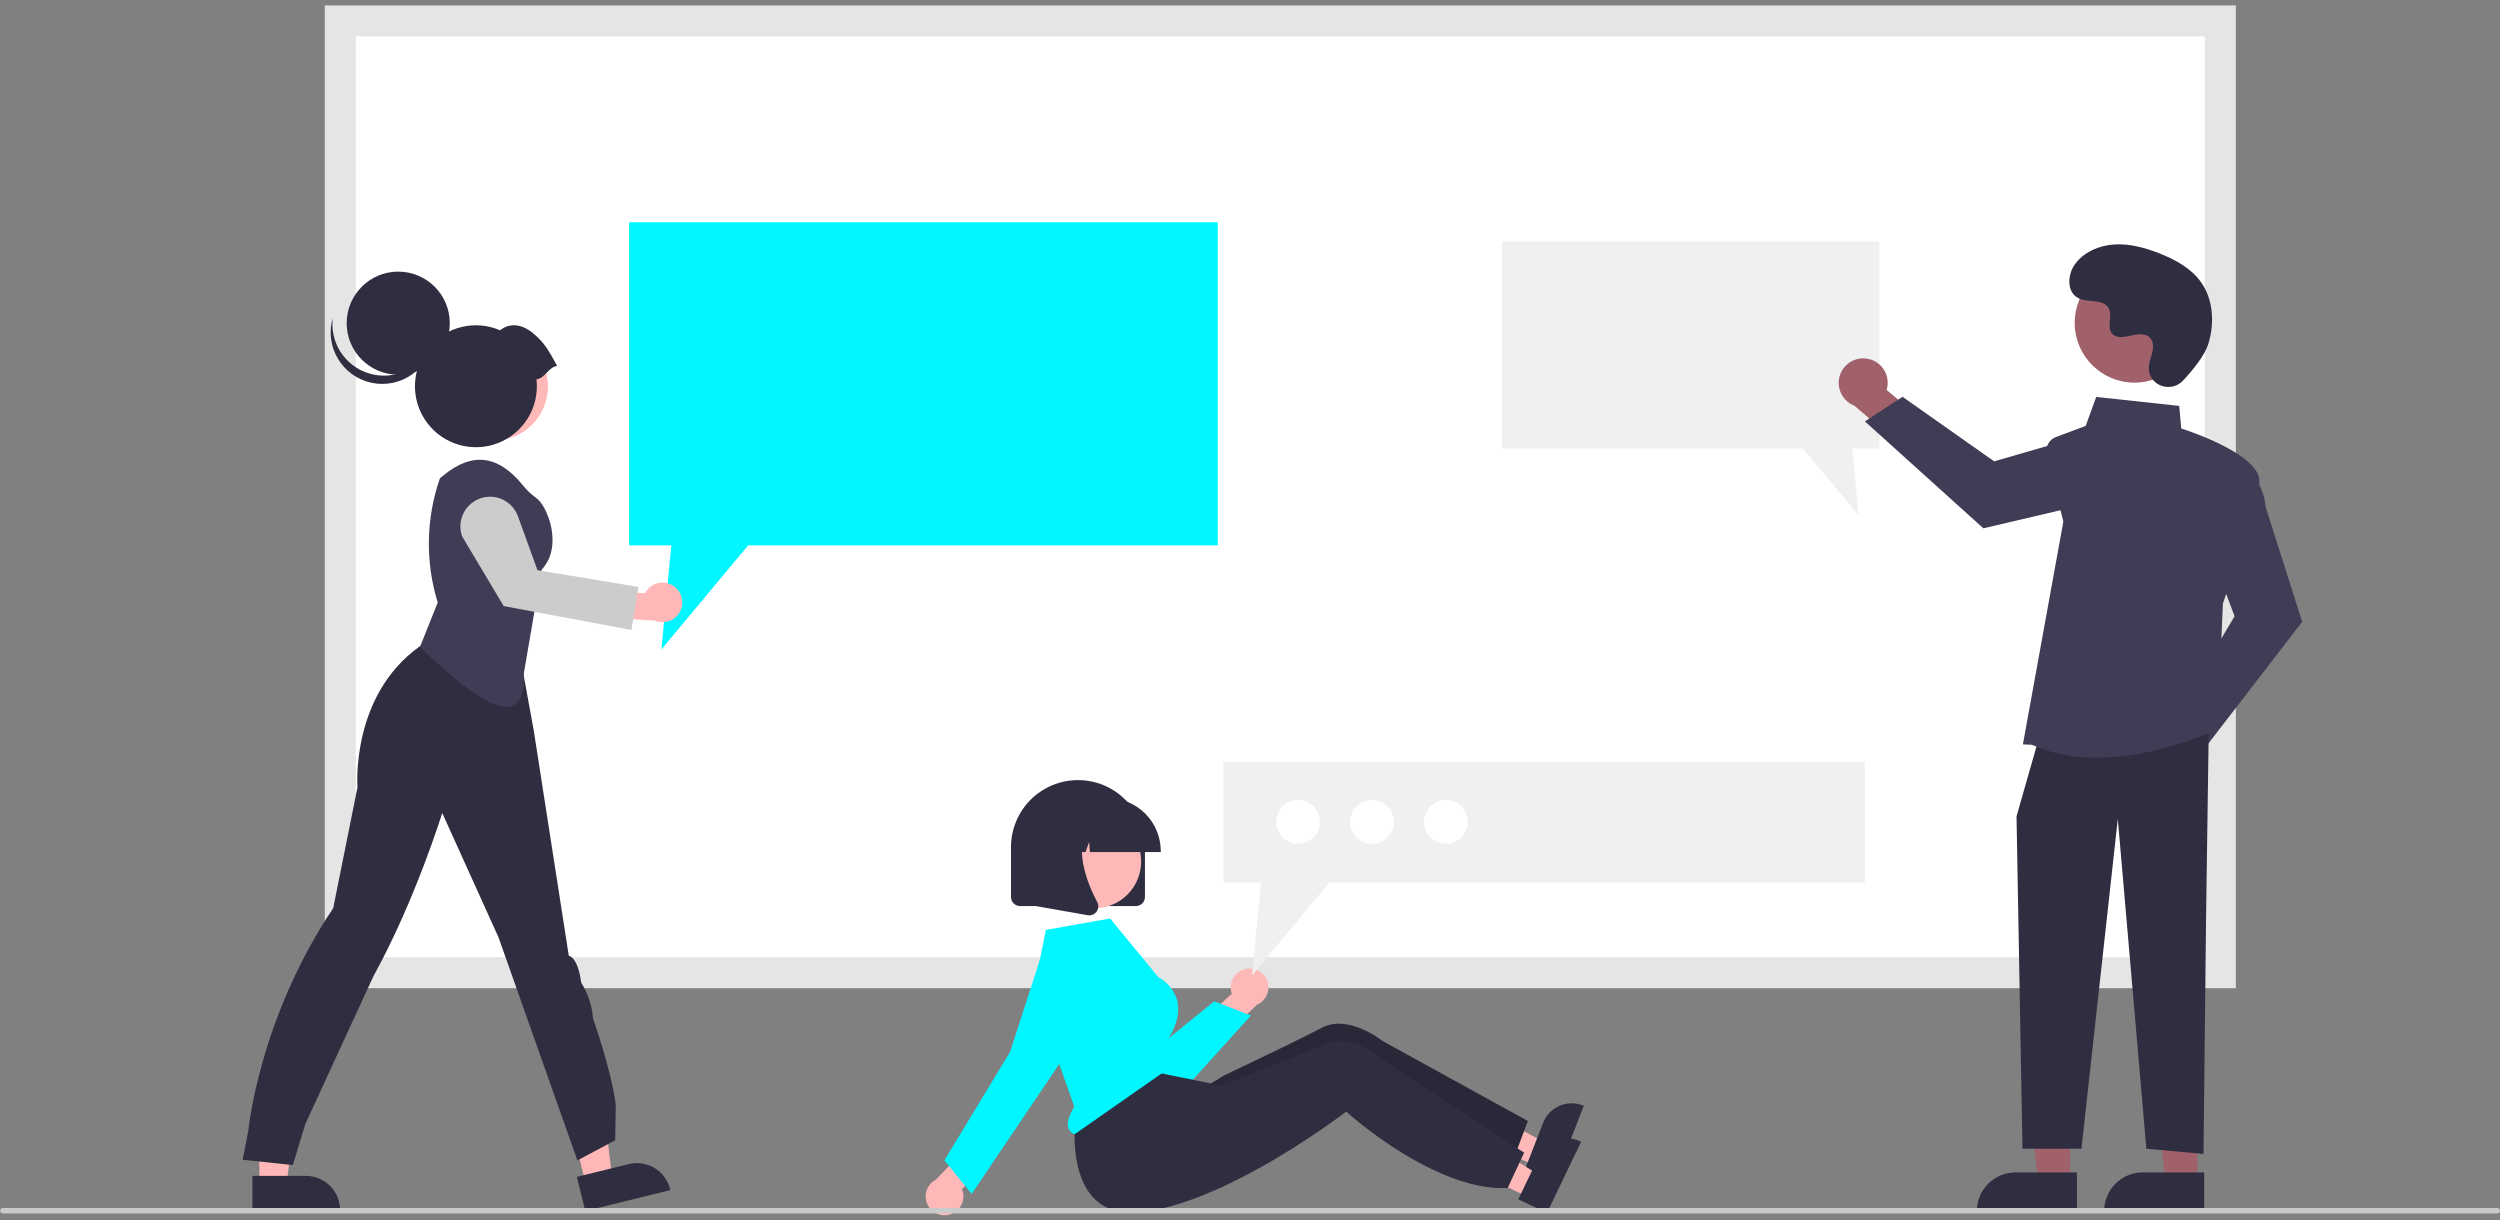 <svg width="459" height="224" viewBox="0 0 459 224" fill="none" xmlns="http://www.w3.org/2000/svg">
<rect x="0" y="0" width="459" height="224" fill="#808080" stroke="none"/>
<g clip-path="url(#clip0_1169_19985)">
<path d="M62.475 178.586H407.655V3.841H62.475V178.586Z" fill="white"/>
<path d="M410.503 181.434H59.629V0.993H410.503V181.434ZM65.324 175.739H404.808V6.688H65.324V175.739Z" fill="#E5E5E5"/>
<path d="M223.58 40.809V100.119H137.362L121.434 119.231L123.252 100.119H115.502V40.809H223.58Z" fill="#00F7FF"/>
<path d="M275.755 44.328V82.356H331.034L341.246 94.609L340.081 82.356H345.049V44.328H275.755Z" fill="#F0F0F0"/>
<path d="M47.617 217.514H52.604L54.977 198.277H47.617L47.617 217.514Z" fill="#FFB7B7"/>
<path d="M46.346 215.885L56.167 215.885H56.168C57.828 215.885 59.42 216.545 60.593 217.718C61.767 218.892 62.427 220.484 62.427 222.144V222.348L46.346 222.348L46.346 215.885Z" fill="#2F2E41"/>
<path d="M107.535 217.35L112.378 216.158L110.085 196.912L102.938 198.671L107.535 217.35Z" fill="#FFB7B7"/>
<path d="M105.91 216.073L115.448 213.726L115.448 213.726C117.06 213.329 118.763 213.589 120.184 214.448C121.604 215.308 122.625 216.696 123.021 218.308L123.07 218.505L107.455 222.348L105.91 216.073Z" fill="#2F2E41"/>
<path d="M44.55 212.927L45.586 207.626C45.586 207.626 47.493 187.16 61.179 166.734L65.634 144.545C65.634 144.545 64.311 127.749 77.081 118.658L81.018 115.946L94.82 116.737L98.008 134.19L104.432 175.486C104.432 175.486 106.089 175.641 106.711 180.417C107.974 182.422 108.722 184.709 108.886 187.073C108.886 187.073 112.174 196.142 113.054 202.819L112.951 209.352L106.009 213.05L91.542 172.135L81.194 149.261C81.194 149.261 76.214 165.378 68.585 179.184C68.585 179.184 58.137 201.799 56.05 206.394L53.77 213.913L44.55 212.927Z" fill="#2F2E41"/>
<path d="M90.7 80.826C96.149 80.826 100.566 76.409 100.566 70.961C100.566 65.512 96.149 61.095 90.7 61.095C85.251 61.095 80.835 65.512 80.835 70.961C80.835 76.409 85.251 80.826 90.7 80.826Z" fill="#FFB7B7"/>
<path d="M90.7 80.826C96.149 80.826 100.566 76.409 100.566 70.961C100.566 65.512 96.149 61.095 90.7 61.095C85.251 61.095 80.835 65.512 80.835 70.961C80.835 76.409 85.251 80.826 90.7 80.826Z" fill="#FFB8B8"/>
<path d="M77.11 118.763L80.367 110.628C78.066 103.174 78.207 95.181 80.769 87.814L81.393 87.3C86.821 82.83 91.585 83.644 96.007 89.112C96.719 90.001 97.551 90.787 98.481 91.445C100.43 92.813 103.524 100.246 99.439 104.603L96.172 123.664C96.516 134.189 88.879 130.226 77.11 118.763Z" fill="#3F3D56"/>
<path d="M123.808 107.698C123.387 107.38 122.901 107.157 122.384 107.047C121.868 106.937 121.334 106.941 120.819 107.059C120.304 107.178 119.822 107.407 119.406 107.732C118.99 108.057 118.65 108.47 118.41 108.94L110.181 108.3L108.572 113.206L120.206 113.947C121.023 114.297 121.94 114.335 122.784 114.054C123.627 113.773 124.338 113.193 124.782 112.422C125.226 111.652 125.372 110.746 125.193 109.875C125.013 109.004 124.52 108.23 123.808 107.698H123.808Z" fill="#FFB7B7"/>
<path d="M115.929 115.657L92.48 111.278L84.853 98.491C84.363 97.133 84.433 95.635 85.047 94.328C85.661 93.02 86.77 92.011 88.129 91.52C89.487 91.031 90.985 91.1 92.292 91.715C93.6 92.329 94.609 93.437 95.099 94.796L98.677 104.688L117.222 107.758L115.929 115.657Z" fill="#CCCCCC"/>
<path d="M73.115 68.8C78.343 68.8 82.58 64.562 82.58 59.335C82.58 54.108 78.343 49.87 73.115 49.87C67.888 49.87 63.65 54.108 63.65 59.335C63.65 64.562 67.888 68.8 73.115 68.8Z" fill="#2F2E41"/>
<path d="M64.95 67.172C66.175 68.058 67.594 68.637 69.089 68.861C70.584 69.086 72.111 68.949 73.542 68.462C74.973 67.976 76.267 67.153 77.315 66.064C78.363 64.975 79.135 63.651 79.567 62.202C79.403 63.501 78.973 64.751 78.302 65.874C77.631 66.998 76.734 67.97 75.669 68.729C74.603 69.489 73.392 70.019 72.111 70.287C70.831 70.554 69.508 70.554 68.228 70.284C66.947 70.015 65.736 69.483 64.672 68.723C63.607 67.962 62.712 66.989 62.042 65.865C61.373 64.74 60.944 63.49 60.782 62.191C60.62 60.893 60.73 59.575 61.103 58.321C60.891 60.006 61.136 61.717 61.813 63.274C62.49 64.831 63.574 66.178 64.95 67.172Z" fill="#2F2E41"/>
<path d="M102.303 67.183C100.651 64.225 100.019 62.989 97.888 61.19C96.004 59.599 93.687 59.132 91.818 60.64C89.607 59.684 87.146 59.468 84.802 60.022C82.458 60.576 80.355 61.872 78.806 63.716C77.257 65.561 76.344 67.856 76.203 70.261C76.062 72.665 76.701 75.051 78.024 77.064C79.347 79.077 81.284 80.609 83.548 81.433C85.811 82.258 88.28 82.33 90.587 81.639C92.895 80.949 94.918 79.532 96.357 77.6C97.795 75.668 98.572 73.323 98.572 70.915C98.57 70.492 98.545 70.069 98.496 69.649C100.12 69.421 100.679 67.411 102.303 67.183Z" fill="#2F2E41"/>
<path d="M393.271 137.993C393.302 137.34 393.476 136.702 393.78 136.124C394.085 135.545 394.512 135.04 395.032 134.645C395.553 134.249 396.153 133.973 396.792 133.835C397.431 133.697 398.092 133.7 398.73 133.845L404.642 125.513L410.582 127.871L402.067 139.52C401.752 140.575 401.062 141.477 400.126 142.056C399.191 142.636 398.075 142.852 396.991 142.663C395.907 142.475 394.929 141.896 394.244 141.035C393.558 140.174 393.212 139.092 393.271 137.993Z" fill="#A0616A"/>
<path d="M399.756 130.827L410.268 113.148L405.985 101.728L411.818 86.173L412.033 86.265C412.174 86.326 415.488 87.805 415.98 93.101L422.683 114.168L404.793 137.375L399.756 130.827Z" fill="#3F3D56"/>
<path d="M342.667 65.833C343.315 65.914 343.938 66.137 344.491 66.485C345.044 66.833 345.514 67.298 345.868 67.847C346.223 68.397 346.452 69.017 346.54 69.665C346.628 70.312 346.574 70.972 346.38 71.596L354.23 78.134L351.42 83.874L340.464 74.484C339.437 74.089 338.59 73.331 338.085 72.353C337.58 71.376 337.451 70.247 337.722 69.18C337.994 68.114 338.647 67.184 339.559 66.567C340.47 65.95 341.576 65.689 342.667 65.833Z" fill="#A0616A"/>
<path d="M349.309 72.853L366.123 84.701L377.84 81.314L392.898 88.332L392.789 88.539C392.718 88.675 390.987 91.865 385.669 91.945L364.147 96.999L342.392 77.369L349.309 72.853Z" fill="#3F3D56"/>
<path d="M380.076 216.92H374.23L371.45 194.374L380.077 194.374L380.076 216.92Z" fill="#A0616A"/>
<path d="M370.054 215.25H381.327V222.348H362.957C362.957 221.416 363.14 220.493 363.497 219.632C363.854 218.771 364.376 217.988 365.035 217.329C365.695 216.67 366.477 216.147 367.338 215.79C368.199 215.434 369.122 215.25 370.054 215.25Z" fill="#2F2E41"/>
<path d="M403.437 216.92H397.592L394.811 194.374L403.438 194.374L403.437 216.92Z" fill="#A0616A"/>
<path d="M393.418 215.25H404.691V222.348H386.32C386.32 221.416 386.503 220.493 386.86 219.632C387.217 218.771 387.74 217.988 388.399 217.329C389.058 216.67 389.84 216.147 390.701 215.79C391.563 215.434 392.485 215.25 393.418 215.25Z" fill="#2F2E41"/>
<path d="M405.516 134.626L405.04 168L404.563 211.864L394.074 210.91L388.829 150.359L382.154 210.91H371.325L370.234 149.882L374.049 136.532L405.516 134.626Z" fill="#2F2E41"/>
<path d="M373.003 136.736L371.405 136.667L378.828 95.779L375.789 83.42C375.631 82.777 375.714 82.099 376.023 81.513C376.332 80.927 376.845 80.475 377.465 80.243L382.933 78.192L384.865 72.88L400.106 74.522L400.481 78.674C402.132 79.204 415.733 83.733 414.795 88.894C413.869 93.989 408.4 110.016 408.122 110.828L407.164 133.813L407.046 133.872C406.905 133.943 396.399 139.108 384.986 139.107C380.869 139.176 376.784 138.368 373.003 136.736Z" fill="#3F3D56"/>
<path d="M391.888 70.251C397.949 70.251 402.862 65.338 402.862 59.277C402.862 53.216 397.949 48.303 391.888 48.303C385.827 48.303 380.914 53.216 380.914 59.277C380.914 65.338 385.827 70.251 391.888 70.251Z" fill="#A0616A"/>
<path d="M400.778 69.9C398.686 72.128 394.802 70.932 394.53 67.888C394.508 67.652 394.51 67.414 394.534 67.178C394.675 65.83 395.454 64.606 395.267 63.183C395.225 62.829 395.093 62.491 394.884 62.202C393.217 59.971 389.305 63.2 387.732 61.18C386.768 59.941 387.902 57.991 387.162 56.606C386.185 54.779 383.292 55.681 381.477 54.68C379.458 53.566 379.579 50.469 380.908 48.585C382.529 46.288 385.37 45.062 388.176 44.885C390.982 44.708 393.769 45.467 396.388 46.488C399.365 47.648 402.316 49.251 404.148 51.868C406.375 55.051 406.59 59.33 405.476 63.051C404.798 65.315 402.485 68.081 400.778 69.9Z" fill="#2F2E41"/>
<path d="M281.879 213.889L283.51 209.695L268.111 201.411L265.704 207.6L281.879 213.889Z" fill="#FFB8B8"/>
<path d="M290.615 202.949C289.924 202.68 289.186 202.55 288.445 202.566C287.704 202.582 286.973 202.744 286.294 203.043C285.615 203.342 285.002 203.771 284.489 204.307C283.976 204.843 283.574 205.475 283.306 206.166L282.206 208.993L280.511 213.356L280.096 214.426L285.53 216.54L290.786 203.017L290.615 202.949Z" fill="#2F2E41"/>
<path d="M280.511 205.818L279.802 207.699L278.032 212.392L277.99 212.509C273.481 213.088 268.539 211.953 263.968 210.189C262.139 209.483 260.347 208.684 258.601 207.794C256.015 206.487 253.701 205.109 251.854 203.93C249.074 202.145 247.355 200.805 247.355 200.805C247.355 200.805 246.901 201.216 246.079 201.92C244.977 202.862 243.217 204.334 240.988 206.066C240.137 206.732 239.224 207.428 238.248 208.155C231.055 213.49 221.823 199.253 221.823 199.253C221.823 199.253 224.42 197.6 225.098 197.279C227.282 196.246 232.413 193.808 236.839 191.641C239.12 190.523 241.211 189.475 242.615 188.73C247.586 186.083 253.765 191.091 253.765 191.091L280.511 205.818Z" fill="#2F2E41"/>
<path opacity="0.14" d="M280.511 205.818L279.802 207.699L278.032 212.392L277.99 212.509C273.481 213.088 268.539 211.953 263.968 210.189C262.139 209.483 260.347 208.684 258.601 207.794C256.015 206.487 253.701 205.109 251.854 203.93C249.074 202.145 247.355 200.805 247.355 200.805C247.355 200.805 246.901 201.216 246.079 201.92C244.977 202.862 243.217 204.334 240.988 206.066C240.137 206.732 239.224 207.428 238.248 208.155C231.055 213.49 221.823 199.253 221.823 199.253C221.823 199.253 224.42 197.6 225.098 197.279C227.282 196.246 232.413 193.808 236.839 191.641C239.12 190.523 241.211 189.475 242.615 188.73C247.586 186.083 253.765 191.091 253.765 191.091L280.511 205.818Z" fill="black"/>
<path d="M208.559 166.348H187.274C186.836 166.348 186.416 166.173 186.107 165.864C185.797 165.554 185.623 165.134 185.622 164.697V155.522C185.622 152.261 186.918 149.134 189.223 146.829C191.529 144.523 194.656 143.228 197.916 143.228C201.177 143.228 204.304 144.523 206.61 146.829C208.915 149.134 210.211 152.261 210.211 155.522V164.697C210.21 165.134 210.036 165.554 209.726 165.864C209.417 166.173 208.997 166.348 208.559 166.348Z" fill="#2F2E41"/>
<path d="M228.802 177.872C228.306 177.959 227.836 178.154 227.424 178.442C227.012 178.731 226.668 179.106 226.416 179.542C226.165 179.978 226.012 180.463 225.969 180.964C225.925 181.466 225.992 181.97 226.165 182.443L220.377 187.766L222.754 192.073L230.822 184.44C231.597 184.097 232.219 183.482 232.57 182.712C232.922 181.941 232.978 181.068 232.729 180.259C232.48 179.449 231.943 178.759 231.219 178.319C230.495 177.879 229.635 177.72 228.802 177.872V177.872Z" fill="#FFB8B8"/>
<path d="M211.386 202.076C211.124 202.076 210.863 202.064 210.6 202.042C209.039 201.911 207.536 201.387 206.233 200.516C204.93 199.646 203.87 198.459 203.151 197.067L193.878 179.219C193.271 178.05 193.138 176.691 193.506 175.426C193.875 174.161 194.717 173.086 195.858 172.426C196.998 171.766 198.349 171.571 199.63 171.882C200.911 172.193 202.023 172.985 202.734 174.094L211.289 193.289L222.929 183.831L229.669 186.455L218.287 199.021C217.412 199.982 216.346 200.75 215.158 201.275C213.97 201.801 212.685 202.074 211.386 202.076Z" fill="#00F7FF"/>
<path d="M280.579 219.787L282.526 215.731L267.81 206.288L264.935 212.274L280.579 219.787Z" fill="#FFB8B8"/>
<path d="M290.128 209.55C289.46 209.229 288.735 209.043 287.994 209.002C287.254 208.961 286.513 209.066 285.813 209.312C285.113 209.558 284.469 209.939 283.916 210.434C283.364 210.929 282.915 211.528 282.594 212.196L281.28 214.931L279.255 219.151L278.759 220.186L284.014 222.711L290.294 209.631L290.128 209.55Z" fill="#2F2E41"/>
<path d="M279.835 211.635L278.984 213.455L276.859 217.999L276.807 218.112C272.268 218.344 267.427 216.832 263.005 214.721C261.236 213.877 259.511 212.943 257.838 211.921C255.361 210.42 253.159 208.868 251.408 207.55C248.773 205.558 247.162 204.09 247.162 204.09C247.162 204.09 246.678 204.464 245.804 205.103C244.634 205.958 242.766 207.29 240.409 208.846C239.51 209.444 238.546 210.068 237.518 210.717C229.936 215.485 219.153 221.29 209.982 222.516C193.875 224.67 197.666 203.176 197.666 203.176L210.485 196.519L215.928 197.623L221.987 198.849L224.133 199.286C224.133 199.286 224.541 199.132 225.242 198.864C227.499 198.001 232.802 195.964 237.382 194.144C239.741 193.205 241.907 192.32 243.364 191.685C248.524 189.428 254.3 194.897 254.3 194.897L279.835 211.635Z" fill="#2F2E41"/>
<path d="M174.209 223.029C174.699 222.917 175.159 222.698 175.556 222.389C175.952 222.079 176.276 221.687 176.505 221.239C176.733 220.791 176.861 220.298 176.878 219.795C176.896 219.292 176.803 218.792 176.606 218.329L182.111 212.713L179.514 208.535L171.852 216.575C171.096 216.957 170.506 217.603 170.195 218.391C169.884 219.179 169.873 220.054 170.163 220.849C170.454 221.645 171.026 222.306 171.772 222.708C172.517 223.11 173.385 223.224 174.209 223.029H174.209Z" fill="#FFB8B8"/>
<path d="M200.931 166.758C205.671 166.758 209.514 162.915 209.514 158.175C209.514 153.435 205.671 149.593 200.931 149.593C196.191 149.593 192.349 153.435 192.349 158.175C192.349 162.915 196.191 166.758 200.931 166.758Z" fill="#FFB8B8"/>
<path d="M189.765 181.999L197.241 203.195L197.196 203.269C196.156 204.988 195.816 206.375 196.213 207.279C196.318 207.509 196.471 207.713 196.662 207.878C196.854 208.043 197.078 208.165 197.321 208.235L215.013 195.868L214.394 190.912L214.428 190.857C216.138 188.12 216.692 185.643 216.074 183.492C215.514 181.752 214.306 180.294 212.7 179.422L212.638 179.373L203.814 168.633L192.018 170.729L189.765 181.999Z" fill="#00F7FF"/>
<path d="M178.396 219.203L173.387 213.039L185.461 193.108L191.09 175.708L191.265 175.764L191.09 175.708C191.398 174.757 191.906 173.884 192.579 173.146C193.253 172.408 194.077 171.823 194.996 171.431C195.915 171.039 196.907 170.848 197.906 170.871C198.904 170.895 199.886 171.132 200.786 171.567C201.685 172.003 202.481 172.626 203.119 173.394C203.757 174.163 204.223 175.059 204.485 176.023C204.748 176.987 204.8 177.996 204.64 178.982C204.479 179.969 204.109 180.909 203.555 181.74L193.22 197.223L178.396 219.203Z" fill="#00F7FF"/>
<path d="M213.119 156.439H200.104L199.97 154.571L199.303 156.439H197.299L197.034 152.736L195.712 156.439H191.834V156.256C191.837 153.677 192.862 151.205 194.685 149.382C196.509 147.559 198.98 146.533 201.559 146.531H203.394C205.972 146.533 208.444 147.559 210.267 149.382C212.091 151.205 213.116 153.677 213.119 156.256V156.439Z" fill="#2F2E41"/>
<path d="M199.998 168.061C199.9 168.061 199.802 168.052 199.706 168.035L190.175 166.353V150.602H200.666L200.407 150.905C196.793 155.12 199.515 161.954 201.46 165.652C201.603 165.923 201.667 166.229 201.644 166.535C201.621 166.84 201.513 167.133 201.331 167.38C201.178 167.591 200.978 167.762 200.746 167.881C200.514 167.999 200.258 168.061 199.998 168.061Z" fill="#2F2E41"/>
<path d="M342.387 139.842V162.032H244.084L229.889 179.063L231.511 162.032H224.604V139.842H342.387Z" fill="#F0F0F0"/>
<path d="M265.472 154.923C267.693 154.923 269.494 153.122 269.494 150.901C269.494 148.68 267.693 146.879 265.472 146.879C263.251 146.879 261.45 148.68 261.45 150.901C261.45 153.122 263.251 154.923 265.472 154.923Z" fill="white"/>
<path d="M251.899 154.923C254.12 154.923 255.921 153.122 255.921 150.901C255.921 148.68 254.12 146.879 251.899 146.879C249.678 146.879 247.877 148.68 247.877 150.901C247.877 153.122 249.678 154.923 251.899 154.923Z" fill="white"/>
<path d="M238.326 154.923C240.547 154.923 242.348 153.122 242.348 150.901C242.348 148.68 240.547 146.879 238.326 146.879C236.105 146.879 234.305 148.68 234.305 150.901C234.305 153.122 236.105 154.923 238.326 154.923Z" fill="white"/>
<path d="M458.498 222.788H0.534C0.4 222.788 0.273 222.735 0.178 222.641C0.084 222.547 0.031 222.419 0.031 222.285C0.031 222.152 0.084 222.024 0.178 221.93C0.273 221.836 0.4 221.783 0.534 221.783H458.498C458.631 221.783 458.759 221.836 458.853 221.93C458.947 222.024 459 222.152 459 222.285C459 222.419 458.947 222.547 458.853 222.641C458.759 222.735 458.631 222.788 458.498 222.788Z" fill="#CACACA"/>
</g>
<defs>
<clipPath id="clip0_1169_19985">
<rect width="458.969" height="222.129" fill="white" transform="translate(0.031 0.993)"/>
</clipPath>
</defs>
</svg>
